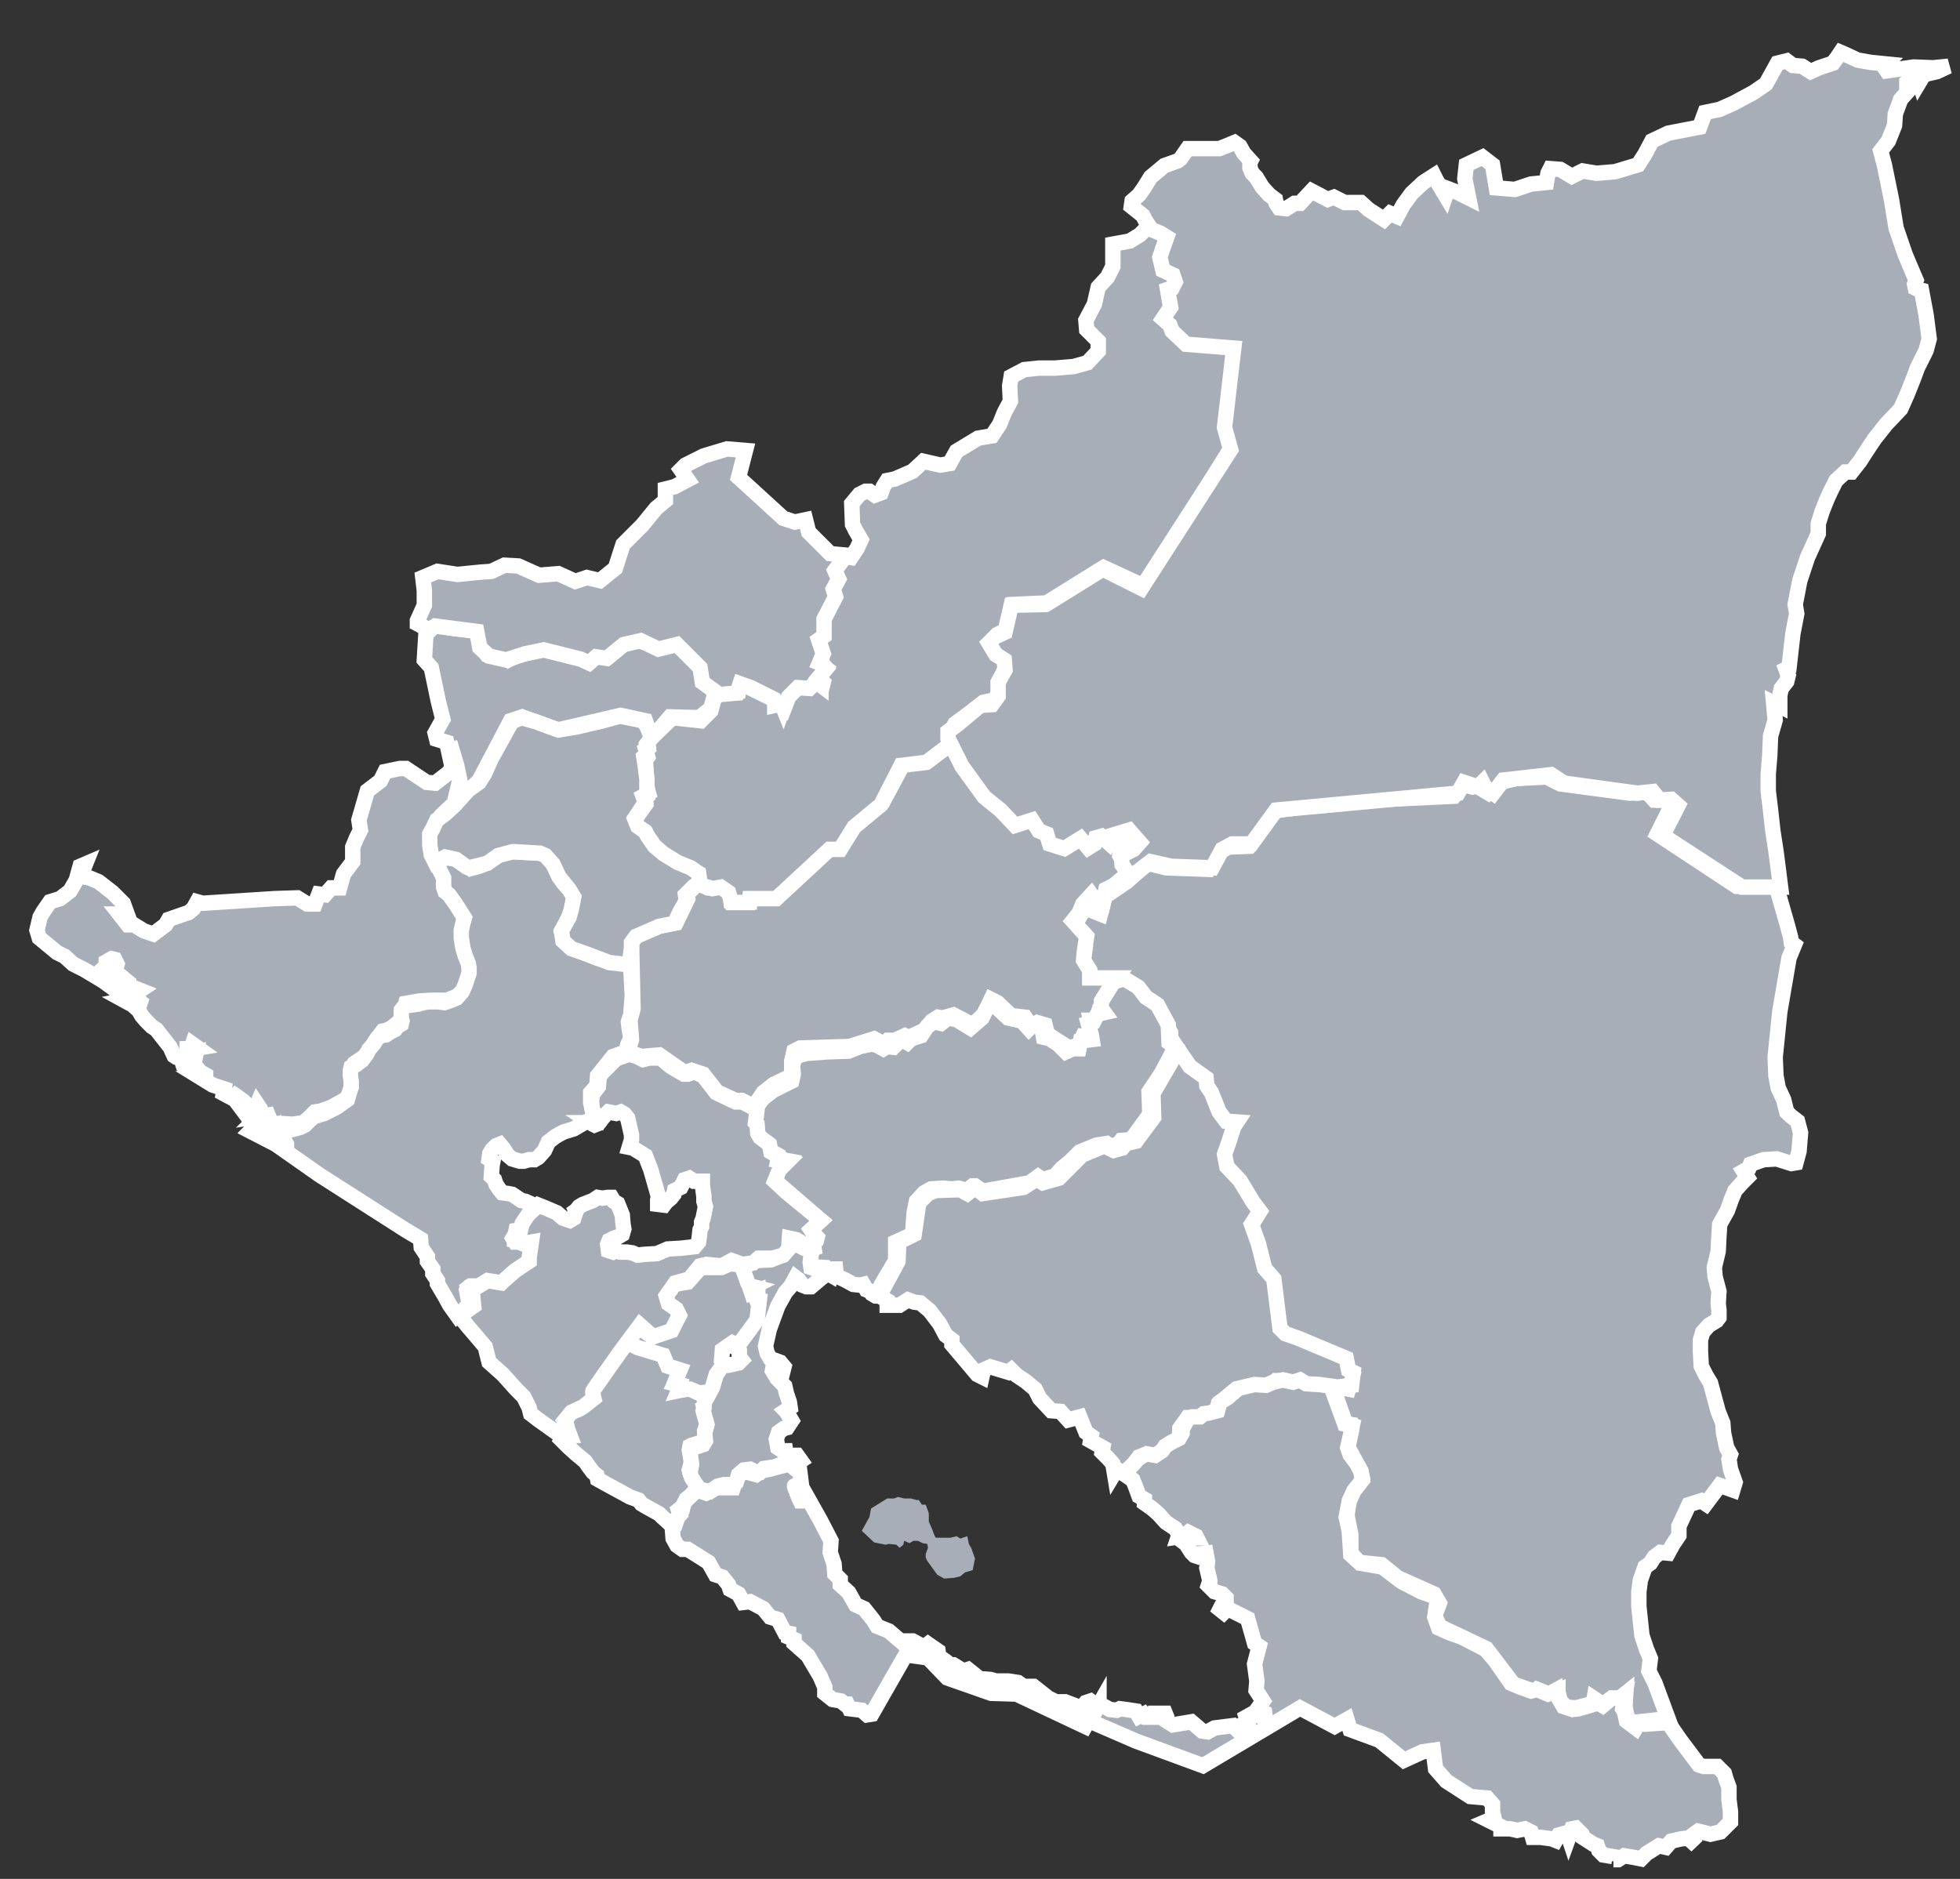 <?xml version="1.0" encoding="utf-8"?>
<!-- Generator: Adobe Illustrator 18.0.0, SVG Export Plug-In . SVG Version: 6.00 Build 0)  -->
<!DOCTYPE svg PUBLIC "-//W3C//DTD SVG 1.1//EN" "http://www.w3.org/Graphics/SVG/1.1/DTD/svg11.dtd">

	<svg version="1.1" id="Capa_1" xmlns="http://www.w3.org/2000/svg" xmlns:xlink="http://www.w3.org/1999/xlink" x="0px" y="0px" viewBox="0 0 254.5 244" enable-background="new 0 0 254.5 244" xml:space="preserve">

		<rect x="0" y="0" width="254.5" height="244" fill="#333333" stroke="none"/>

		<a id="AS">
			<path class="department" title="RAAS" fill="#A8AEB8" stroke-width="2" stroke="#FFF" d="	M216.6,223.2l-1.7-4.6l-0.8-1.6l0.2-1.6l-0.5-1.2l-0.6-1.8l-0.4-3.8v-1.9l0.2-1.5l0.6-1.7
				l0.7-0.5l0.5-0.8l0.8-0.6l1,0.1l0.6-1.1l0.8-1.2v-1.2l1.3-2.8l1.6-0.5l0.6,0.4l1.8-2.4l1.7,0.6l0.3-1l-0.6-1.7l-0.2-1.3l0.2-0.6
				l-0.5-0.9l-0.4-1.9l-0.1-1.3l-0.6-1.5l-1-3.7l-0.6-1l-0.6-1.2l-0.1-1.9V174l0.3-1l0.8-0.9l1-0.6l0.3-0.4v-1l-0.1-0.8l0.1-1.6
				l-0.5-1.9l-0.1-1.2l0.5-2.1l0.1-2l0.1-1.5l1-1.8l0.5-1.4l0.5-1.2l0.9-1l0.7-0.7l-0.5-0.8l0.7-0.4l0.2-0.5l1.7-0.6l1.7-0.1l1.9,0.6
				l0.6-0.1l0.4-1.5l0.2-2.4l-0.4-1.5l-0.9-0.7l-0.5-0.5l-0.4-1.6l-0.7-1.5l-0.3-1.6l-0.1-2.4l0.6-5.9l1.2-7l0.7-1.7l-0.4-0.3l-0.1-0.7
				l-0.4-1.5l-1.4-4.9l-1.1-0.3l-3.2,0.1h-0.9l-10.3-6.8l1.9-3.8l-0.9-0.6h-1.4l-0.9-1l-2.3,0.1l-9-1.2l-1.8-0.9l-3.9,0.2l-1.7,0.4
				l-1.9,1.5l-1-0.6l-0.1-0.5l-1,0.3l-1.2-0.3l-1.2,1.5l-12.7,0.6l-2.7,0.2l-7.9,1.1l-3.3,4.6l-2.7,0.1l-1.4,0.8l-1.2,2.1l-5.5-0.2
				l-2.4-0.6l-2.7,2.4l-2.8,1.9l-0.6,2.3l-1-0.4l-0.5-0.8l-1,1.2l-1.2,2l1.7,2.4l-0.5,3.2l0.8,0.9l-0.1,0.8l4,0.1l1.1-0.3l1.9,1.1
				l1,1.6l1.2,0.8l1.7,2.8l0.1,2.4l1,0.8l1.2,1.7l2.1,1.5l-0.1,1.1l2.4,4.3l1.5,0.1l-1.6,4.2l0.6,1.7l1.4,1.6l2.6,4.4l-0.9,1.6l1.7,5.6
				l1.2,1.4l0.7,6.3l0.6,0.9l2.3,0.4l5.8,2.7l0.2,1.5l0.8,0.4l-0.5,1.7L173,180l1.7,4.8l0.9,0.3l-0.6,2.8l1.7,3.1l0.2,0.9l-1.7,2.5
				l-0.3,2.4l0.5,2.5v2.4l1.1,1.2l2.9,0.3l2.1,1.7l4.7,2.1l0.7,1.2l-0.6,1.6l0.6,1.4l6.1,2.9l3.5,4.6l2.8,1l0.3-0.3l1.5,0.6l1.1-0.6
				l0.4,1.5l0.8,0.8l1.2,0.1l2.3-0.6l0.1-0.6l1.2,0.8l0.7-0.6l1.2-0.1l1-0.8l-0.1,1.7l0.3,1.5l1.4,1.1l0.1-0.6L216.6,223.2L216.6,223.2
				z" />
		</a>

		<a id="MT">
				<path class="department" title="Matagalpa" fill="#A8AEB8" stroke-width="2" stroke="#FFF" d="M97.9,143.7l-1.6-0.8h-0.8l-2.4-1.1l-1.8-2.3l-1.5-0.5l-0.9,0.3l-3.3-2.3l-2.3,0.2l-1.8-0.6
				l0.5-1.6l-0.2-2.5l0.4-1.5l-0.2-8.7l0.8-0.9l3.7-1.5l1.3-0.1l1.5-3.1l-0.1-0.6l1.5-1.4l1.2,0.6h0.8l0.8-0.3l1.2,0.5l0.2,1.5l2.4,0.1
				v-0.8l0.7-0.1l2.8,0.2l7.2-6.5l1.4-0.2l1.7-2.7l3.5-2.8l2.8-5.2l3.2-0.4l3.5-2.6l1,2.9l1.9,2.4l1.1,1.5l1.5,1.2l1.5,1.8l0.8,0.7
				l2-0.5l0.4,0.7l0.8,0.9l0.8,0.1l0.1,0.7l1.1,0.8l0.8,0.3l2.6-1.2l0.7,1.1l0.9-0.5l0.3-1l0.7-0.1l0.5,0.8l0.4-0.2l0.2-0.9l1.2-0.3
				l0.8-0.1l1.6,1.6l-1.1,0.9l-1.2,0.5l-0.1,1l0.8,1.4l0.3,0.8l-0.8,0.8l-1.1,0.9l-1,0.5l-0.4,1.9l-0.8-0.2l-0.7-1l-1.1,1.2l-0.5,1.2
				l-0.8,1l1.8,2l-0.3,2l-0.1,1.1l0.8,1.3v1h3.5l-0.8,1.1l-1.1,1.8l0.5,1.2l-0.9,0.2l-0.3,1.2h-0.8l0.5,2.3l-1.5-0.2l-0.5,1.1l-1.3,0.4
				l-2.8-1.8l-0.3-1.2l-1-0.3l-0.8,0.5l-0.8-1.2l-1.8-0.2l-1.8-1.7l-0.8-0.4l-0.8,1.8l-1.6,1.5l-2.5-1.3l-1.4,0.4l-0.6-0.1l-0.8,0.5
				l-1,1.2l-1.5,0.7l-0.6,0.2l-0.4-0.2l-1.3,0.6h-0.9l-0.5,0.5l-1.3-0.7l-3.2,1l-6.4,0.2l-0.8,0.4l-0.3,1.3v1.4l-0.2,0.6l-2.1,1
				l-1.4,1.1L97.9,143.7L97.9,143.7z" />
		</a>

		<a id="MD">
				<path class="department" title="Madriz" fill="#A8AEB8" stroke-width="2" stroke="#FFF" d="M58.7,104.7l0.5-2.8l-1.2-5.5L56.7,96l-0.2-0.8l1-1.8L56.9,91L56,86.7l-0.9-1l0.2-3.3l1.2-1.2
				l2.3,0.4l2.8,0.3l0.8,0.7l-0.1,1.2l0.9,1.2l1.4,0.2l1,0.2l0.4,0.3l2.1-1.1l2.5-0.3l2.8,0.6l1.9,0.2l1.2,0.7l0.8-0.7l1.4,0.2l2.2-1.6
				l2-0.5l2.3,0.7l0.8-0.2l0.8-0.1l0.8-0.2l1.8,1.6l1.6,1.3l0.4,1.6l2.2,1.7l-0.9,0.9l-0.4,1.5l-1.5,1.2L87,93.1l-2.4,2.8l-0.8-2.3
				l-3.2-0.7l-8.2,1.9l-4.6-1.7l-1.5,0.5l-4.1,7.8L58.7,104.7L58.7,104.7z" />
		</a>
		
		<a id="CO">
				<path class="department" title="Chontales" fill="#A8AEB8" stroke-width="2" stroke="#FFF" d="M114.2,168.3l1,0.6v0.6h1.6l1.1-0.7l0.8,0.3l0.8,0.1l1.2,1l1.3,1.7l0.8,1.5l0.8,0.6v0.6
				l3.3,3.9l0.6,0.3l0.2-0.9l0.9-0.4l2.3,0.7l0.4-0.3l0.7,0.7l1.2,0.8l1.2,1l0.6,1.2l1.5,1.6l1.2,0.1l1,1.1l1.5-0.4l0.8,2l0.7,0.5
				l-0.1,0.6l1.6,0.9l-0.1,0.6l0.8,0.8l0.6,0.7l0.2,1.2l0.3-0.5l1.2,0.8l1.7-2.4l0.8-0.3l1.6,0.5l1.5-1.8l1.3-0.4l0.1-1.7l1-1.4h1.4
				l1-0.5l1.3-0.1l0.3-1.2l2.3-1.9l3.3-0.4l1.2,0.1l0.7-0.8h1.2l1.7,0.5l1.2,0.1l3.3,0.3l2.4-0.3l0.2-1.7l-0.6-0.3l-0.3-1.5l-6.2-2.6
				l-1.7-0.6l-0.7-0.7l-0.8-6.4l-1.2-1.4l-0.8-3.2l-0.9-2.5l1.1-1.7l-0.9-1.2l-1.7-2.8l-1.7-1.8l-0.3-1.6l0.6-1.7l0.6-1.9l0.4-0.6
				l-1.4-0.1l-0.9-1.2l-1-2.5l-0.6-0.9l-0.1-1l-2.1-1.5l-1.5-2.2l-3.3,5.7l0.1,3.1l-2.3,3.1l-1.3,0.3l-0.5,0.6l-1.1,0.3l-1.2-0.6
				l-2.9,1.2l-3,3l-2.1,0.6l-0.8-0.5l-1.7,1.1l-5.3,0.8l-1-0.8l-1,0.8l-0.9-0.5l-3.2,0.1l-1,0.4l-1.2,1.2l-0.6,4.1l-2,1l-0.1,2.5
				l-2,3.7L114.2,168.3L114.2,168.3z" />
		</a>

		<a id="RI">
				<path class="department" title="Rivas" fill="#A8AEB8" stroke-width="2" stroke="#FFF" d="M142.4,221.5l-1.5,2.7L132,220l-3.3-0.1l-5.7-2l-2.5-2.6l-2.9-0.4l-4.4,7.7l-0.6,0.1l-0.7-0.6l-1.6-0.2
				l-0.3-0.6l-0.3,0l-0.5-0.4l-1.1-0.2l-1-0.8v-0.8l-0.6-1.4l-1.6-2.7l-1.8-1.6v-0.5l-0.7-0.3l0-0.5l-0.5-0.1l-0.9-1.7l-1-0.3
				l-0.9-1.1l-1.7-0.9l-0.9,0.1l-0.6-1.1l-1.1-0.6l-0.2-0.6l-0.8-1l-0.9-0.3l-0.9-1.6l-2.7-1.7h-0.7l-0.7-0.5l-0.5-0.9l-0.1-1.3
				l0.3-0.3L88,197l-0.2-0.5l0.8-0.5l0.2-0.9l1.7-1.6l1.2,0.4l1.4-0.7h2.1l0.4-1.2l0.8-0.8h0.7l1.1,0.3l0.7-0.5l1-0.2l1.9-0.5
				l0.5-0.3l0.9,0.7l-0.2-0.7l0-1l0.5,0l0.5,0.7l-0.3,0.2l0.5,4l-0.7-0.5c0,0-0.6-1-0.2,0c0.4,1.1,0.6,1.5,0.6,1.5l0.5,0l0.3-0.7
				l1.8,3.2l1.4,2.7l-0.1,1.5l0.5,1.5l0.1,1.3l0.7,0.7l0,0.7l1.1,1l0.9,1.6l1.1,0.5l1.2,1.5l0.5,0.8l1.5,0.6l2.1,1.8l0.3-0.5h0.7
				l1.5,0.8l0.5-0.4l1.3,0.9l0.1,0.7l1,0.7l0.3,0.4l0.6,0l1.3,0.8l0.6-0.2l1.5,1.2l1.4,0.1l0.7,0.2l1.6,0l1.3,0.2l0.7,0.5l1.3,0
				l1.9,1.5l1,0.5l1.2,0l2.1,0.8l0.6-0.7l0.6-0.2L142.4,221.5L142.4,221.5z"/>
		</a>

		<!-- Isla -->
		<polygon fill="#A8AEB8" points="111.9,198.8 112.4,197.9 112.9,197 113.1,195.9 115.2,194.6 116.1,194.6 116.6,194.4 
		117.4,194.6 118.3,194.6 119,194.8 119.3,194.8 119.7,195.4 120.2,195.4 120.6,196.5 120.6,197.6 121,198.5 121.3,199.3 
		121.5,199.7 123.4,199.7 124.2,199.5 124.7,199.8 125.6,199.5 125.8,200.5 126.1,201 126.6,202.4 126.3,203.9 125.3,204.2 
		124.7,204.7 123.9,204.9 122.6,205 121.7,204.5 120.4,202.7 120.2,202.3 120.2,201.8 120.5,201 120.4,200.5 119.8,200.4 
		119.2,200.1 118.6,200.1 118.1,200.4 117.4,200.1 117.3,200.6 116.8,201 116.4,200.6 115.4,200.5 115,200.6 113.5,200.3 
		111.9,198.8       "/>
		<!-- End Isla -->

		<a id="CI">
				<path class="department" title="Chinandega" fill="#A8AEB8" stroke-width="2" stroke="#FFF" d="M35.5,146.7l0-0.1l-0.6,0.4l-0.7-0.4l0.1-0.4l0.7,0.1l-0.9-0.4l-0.4-0.4l1.1-0.1l0.2-0.1
				l-0.2-0.5l-1.3,0.2l0.5-0.5l-0.2-0.5l-0.4-0.6l-0.3,0.7l-0.9-0.5l-0.6-0.6l-1.1-0.8l-0.6-0.4l0.7,1l0.9,0.6l1,1.1l0.8,0.1l0.2,0.9
				l-0.3,0.4l-0.5-0.1l-0.7-1l-1.5-2L29,142l0.1-0.6l-1.5-0.5l-1.3-0.8l0.4,0v-0.5l-0.7-0.4l-0.5-0.6l0.5,1l-0.5-0.2l-0.9-0.8l-0.8-0.2
				c0,0-0.3-0.8,0.1-0.6c0.4,0.2,1.2,0.3,1.2,0.3l-0.1-0.4l-0.6-0.1l0.1-0.5l0.9,0l0.1-0.5l-0.5,0.1l0.1-0.5l0.6-0.1l-0.7-0.5l-0.2,0.6
				l-0.5,0l0,0.4l-0.4,0.7l-0.4,0.2l-0.6-0.2l-0.3-0.2l-0.5-1.1l-1.8-2.3l-0.6-0.4l-0.7-0.7l-0.6-0.7l-0.4-0.7l-0.8-0.7l-1.1-0.6l1-0.2
				l0.2,0.5l0.6,0.3l1,0.1l-0.5-0.3l-0.5-0.7l-0.6-0.1l0.3-0.5l0.6-0.4l-0.5-0.2l-0.4,0.5l-0.6-0.7l0-0.6l-0.6-0.5l-0.1,0.6l-0.5-0.1
				l-0.5-1l-0.1-0.4l0.3-1l-0.3-0.6l-0.4-0.1l-0.7,0.4l0,0.4l0.9,1.3l-0.5-0.4l-1.4-0.9l0.4,0.7l0.5,0.3l0,0.5l2.1,1.9v0.5l-0.9-0.7
				l-1.5-1.1l-2.5-1.5l-1.4-0.7l-1.1-1l-1-0.5l-2.3-1.9l-0.3-1l0.4-1.7l0.4-0.7l0.9-1.3l1.3-0.4l1.3-1l0.8-1.4l0.5-1.8l0.7-0.3
				l-0.2,0.5l-0.2,0.6l-0.3,0.5l1.2,0.2l1.2,0.5l1.8,1.4l1.4,1.4l0.4,1.1l-0.5-0.1l-0.3,0.4l-0.1,0l1.1,1.4h0.8l1.3,0.8l1.2,0.4
				l1.6-1.2l0.4-0.7l2-0.7l0.6-0.2l0.6-0.5l0.5-0.9l0.7,0.2c0,0,9.2-0.6,9.3-0.6c0.1,0,3-0.1,3-0.1l1.3,0.8l1,0l0.5-1.3l0.8,0.1
				l0.8-0.9l1.1,0l0.5-1.8l1.2-1.6v-1.9l0.5-1.2l0.5-1l-0.2-1.3l1.1-3.8l1.7-1.3l0.6-1.2l1.9-0.4l0.8,0l2.7,1.8l1.1,0.1l1.8-1.4
				l0.7-1.2l-0.6-2.7l0.9,3l0.4,1.9l-0.5,2.1l-0.2,0.9l-1.7,1.6l-0.9,1.8l-0.2,1.9l0.7,1.9l1.1,2v1.5l1,1l1.8,2.7l-0.5,2.4l0.6,2.4
				l0.5,1.7l-0.4,1.6l-0.7,1.7l-1,0.9l-1.3,0.5h-2l-1.6,0.1l-1.7,0.3l-0.2,0.8l0.1,0.8l-0.3,0.6l-0.5,0.2l-1,0.8l-0.6,0.3l-0.5,0.1
				l-0.9,1.2l-0.8,1.3l-0.8,0.9l-1.2,0.8l-0.2,0.4l0.2,1.2l-0.3,1.3l-0.4,1.3l-0.5,0.5l-1.8,1l-1.4,0.5l-0.7,0.1l-0.8,0.8l-0.7,0.6
				l-1.4,0.2l-1.5-0.1h-0.9V146.7z" />
		</a>

		<a id="JI">
				<path class="department" title="Jinotega" fill="#A8AEB8" stroke-width="2" stroke="#FFF" d="M123.6,96.5l-3.3,2.5l-3.3,0.4l-2.6,5.1l-3.5,2.9l-1.8,2.9h-1.4l-6.9,6.4h-3.5l-0.1,0.5h-2.2
				l-0.4-1.3l-1-0.7l-1.1,0.2l-1.6-0.5l-0.2-1.5l-0.9-0.5l-2.8-1.1l-1.5-1.2l-1.8-2.5l-1.2-0.9l-0.2-0.6l1.5-2.1l-0.2-0.6l0.5-0.5
				l-0.3-4.7l0.3-0.4l-0.2-0.8l0.3-0.3l-0.1-0.9l3.2-3.1l3.7,0.4l1.3-1.3l0.4-1.5l0.7-0.7l2.5-0.3l0.2-1.1l4.5,2.2v0.7l0.9-0.2l0.2,0.5
				l0.5-1.4l1.2-1.2h1.5l0.9-0.9l0.8,0.6v-0.3l-0.7-0.8l1.2-1.2l-1-0.7l0.5-1l-0.7-1.8l0.5-0.6l0.3-2.5l1.4-3l-0.4-0.8l0.5-0.8
				l-0.5-1.1l1.1-2l0.5-0.2l1.2,0.2l0.8-1.2l0.5-1.1l-0.7-1.2l-0.4-0.8l-0.1-2.7l1-1.2l0.8-0.4h0.5l0.7,0.5l0.8-0.3l0.3-0.8l0.5-0.8
				l1-0.2l2.3-1l1.4-1.3l2.2,0.5l1.2-0.2l0.9-1.6l2.8-1.7l1.8-0.3l1-1.5l0.6-1.5l0.8-1.5l-0.1-2l0.2-1.2L133,48l1.9-0.2h2.1l2.4-0.2
				l1.8-0.5l1.4-1.5v-1.3l-1.5-1.5l-0.1-1.2l1.1-2.1l0.5-2.2l1.2-1.3l0.7-1.4v-2.9l2.2-0.4l1.3-0.8l1.4-1.4v-1.5l-1-1l1.9,2.5l1.4,0.6
				l0.6,0.5l-0.2,0.8l-0.4,0.8l-0.3,1.1l0.2,0.8l0.2,0.8l1.3,0.6l0.4,0.6l-0.2,0.9l-0.6,0.3l0.3,2.2l-0.5,0.8l-0.6,0.8l1.2,0.8l0.2,0.6
				l0.9,1l1,0.8l0.9,0.2l5.2,0.2l-2.1,10.8l0.7,3l-11.2,18.1l-5.4-2.5l-7.4,4.6l-4.4,0.2l-0.8,3.3l-1.2,0.6l-0.7,0.8l0.9,1.4l0.9,0.7
				v1.4l-0.8,1.6v1.5l-0.7,1.1l-1.4,0.3l-2.2,1.7l-1.5,1.1l-0.6,1.2L123.6,96.5L123.6,96.5z" />
		</a>
		
		<a id="CA">
				<path class="department" title="Carazo" fill="#A8AEB8" stroke-width="2" stroke="#FFF" d="M72.9,187l0.3-0.5l0.3,0L73,185l-0.1-0.2l0.8-1.2l1.5-0.6l1.4-1.1l0-0.9l4.6-6.6l0.2-0.2
				l1.5,0.7l3.3,1l0.6,1.5l1.6,0.6l-0.8,1.7l0.8,0.2l-0.3,0.7l1.4-0.3l1.2,0.6l1-0.1l0.3,0.5l-0.5,0.3l0.1,1.1l-0.2,0.1l0.5,1.9
				l-0.4,1.1l0.1,0.9l-0.2,0.5l-1.6,0.5l-0.2,0.1l-0.1,0.5l0.3,1.5l-0.3,1.1l0.2,0.6l1,1.6l-1,1.1l-0.6,0.5l-0.5,1l-0.5,0.4l0.2,0.6
				l-0.6,0.7l-0.1,0.3l-0.5,0.3L86,197l-0.4-0.4l-0.9-0.5l-0.9-0.5l-0.5-0.3l-0.4-0.5l-1.1-0.4l-2.2-1.2l-1.1-0.6l-0.9-0.5l-0.1-0.5
				l-0.5-0.4l-0.6-0.8l-0.4-0.6l-1.2-1l-1-0.9L72.9,187L72.9,187z" />
		</a>
		
		<a id="MY">
				<path class="department" title="Masaya" fill="#A8AEB8" stroke-width="2" stroke="#FFF" d="M81.4,174.3l1.4,0.7l3.3,1l0.6,1.4l1.6,0.5l-0.5,1.2l-0.2,0.5l0.7,0.2l-0.2,0.7l1.5-0.1
				l1.2,0.5l1-0.1l0.2,0.5l0.7-1.2l0.5-1.7l1-1.3l-0.5-0.5l0.1-1.3l1.3-0.9l1,0.5l2.6-3.6l0.2-2.5l-0.3-0.1l-0.2-0.7l0.5-0.3l-0.2-0.3
				l-0.7,0.3l-0.2-0.5l0.5-0.2l-0.7-0.3l-0.2-0.2l-0.5-1.8l-0.4-0.4l-1.7-0.2l-1.1,0.5l-2.6,0l-0.3,0.2l-1.5,1.7l-1.8,0.3l-1.3,1.8
				l0.5,1l1,0.6l0.4,0.8l-1,1.7l-2.4,0.9l-1.9-1.4L81.4,174.3L81.4,174.3z" />
		</a>
		
		<a id="BO">
				<path class="department" title="Boaco" fill="#A8AEB8" stroke-width="2" stroke="#FFF" d="M107.2,165.2l0.7,0.4l0.2-0.8h0.4l0.1,0.9l1.1,0.5l1.1,0.6l0.9,0.1l0.4-0.1l0.4,0.7l0.5,0.2
				l0.2,0.3l0.5,0.3h0.4l0.2-0.5l-0.1-0.5l0.5-0.9l1.6-2.7v-2.4l2.2-1l0.2-2.8l0.3-1.5l1-1.1l0.9-0.5l1.6-0.1l1.1,0.1l0.9-0.1l1,0.3
				l0.8-0.6h0.3l1,0.7l6.1-1.1l1.1-0.8l0.6,0.4l1.6-0.5l0.9-1l1.1-0.9l1.2-1.2l2.2-0.9l1.3-0.2l0.6,0.4l1-0.4l0.3-0.4l1.3-0.1l2.4-3.3
				l-0.1-2.9l1.6-2.4l1.8-3.4l-0.8-0.6l-0.1-2.3l-1.4-2.6l-1.5-1l-1-1.3l-1.8-1.1l-1.4,0.4l-0.5,0.8l-1,1.6l-0.2,0.9l0.5,0.7l-0.9,0.2
				l-0.5,1l-0.7,0.2l0.4,1.5l0.1,0.6l-0.8,0.1l-0.7,0.1l-0.2,1h-0.8l-0.9,0.4l-1-1l-1.1-0.7l-0.8-0.2l-0.2-1.2l-1.2-0.4l-0.5,0.5
				l-0.9-1l-1.8-0.4l-1.5-1.4l-1-0.4l-0.9,1.8l-1.5,1.3l-1.8-1.1l-1.1-0.2l-0.9,0.7l-0.9-0.2l-0.9,0.6l-0.8,1.2l-1.3,0.4l-0.5,0.5
				l-0.7-0.4l-0.6,0.5L116,136l-0.8-0.1l-0.5,0.3l-0.9-0.5l-0.7-0.1l-1.4,0.3l-1.5,0.6l-2.8,0.1l-2.7,0.2l-1.4,0.4l-0.4,1.1l0.1,1.2
				l-0.2,0.9l-2.4,1.2l-1.3,1l-1.1,1.4v1.8l0.1,0.9l0.3,0.9l1.2,0.8l0.5,1.1l0.9,0.5v0.5l1.1,0.2l-1.2,1.2l-0.3,1.4l5.9,5.1l-1.2,1.1
				l-0.2,1l0.4,0.3l-0.5,0.9l0.3,0.9l-0.1,1.4l0.2,0.5l1.6,0.1L107.2,165.2L107.2,165.2z" />
		</a>
		
		<a id="AN">
				<path class="department" title="RAAN" fill="#A8AEB8" stroke-width="2" stroke="#FFF" d="M148.2,76.4l-5-2.5l-7.4,4.6l-4.5,0.1l-0.8,3.5l-1.3,0.6l-0.8,0.8l0.9,1.5l1.1,0.7l0.1,1.3
				l-0.9,1.6v1.8l-0.8,1.1l-1.5,0.1l-3,2.5l-1.2,0.9v0.9l1.8,3.6l2.9,4l2.1,1.7l1.9,2l2.2-0.7l0.9,1.4l1,0.4l0.4,1.3l1.9,0.6l2.1-1.3
				l1,1.2l0.8-0.5l0.2-0.8l0.7-0.2l0.9,0.8l0.4-0.9l2.3-0.7l1.4,1.6l-0.8,0.9l-1.2,0.6l-0.4,0.3l0.1,1.1l1.1,1.6l2.6-2l2.7,0.6l5.3,0.2
				l1.3-2.4l1.3-0.7h2.5l3.2-4.4l23.6-2.2l0.8-1.4l1.8,0.6l0.6-0.6l0.3,0.6l1.1,0.8l1.3-1.7l6.2-0.7l1.7,1.1l9.5,1.3l2-0.2l0.9,1.1
				l1.5-0.1l0.9,0.8l-2,3.9l10.3,6.7h5l-0.3-2.4l-0.3-2.3l-0.4-2.6l-0.3-2.7l-0.3-2.5v-2.2l0.2-2.4l0.1-2.5l0.6-2.1l-0.2-2.2l0.8,0.4
				v-1.4l0.2-0.9l0.7-0.9l0.2-0.8l-0.3-0.8l0.4-0.2l0.5-4.4l0.5-2.6l-0.2-1.2l0.6-3.1l1-3l1.4-3.1v-1.3l0.5-1.6l0.6-1.5l0.5-1.1
				l0.7-1.4l1.2-1.1h0.8l1.1-1.4l0.9-1.4l1-1.5l1.5-1.9l1.9-2l0.8-1.8l0.8-2l0.6-1.6l1.1-2.2l0.4-1.5l-0.4-3.1l-0.6-3.2l-0.4-0.1
				l-0.4-0.2l-0.1-0.5l0.2-0.5l-1.4-3.3l-1.2-3.5l-0.6-3.7l-0.9-4.4l-0.5-1.9l1-1.3l0.8-2l0.1-1.5l0.7-1.9l1.6-1.8l-0.8,0.2v-0.6
				l1.3-0.9l0.3,0.9l0.6-1l1.7-0.4l1.5-0.7l-2,0.2l-2.5-0.1L246.4,9L245,9.2l-0.4-0.6l0.3-0.3l-2-0.2l-1.7-0.3l-1.5-0.7L239,6.8
				l-0.4,0.6L238,8.2l-1.8,0.6l-1.1,0.5l-1.1-0.7l-1.2-0.1L232,7.9l-1.2,0.3l-1.5,2.7l-1.6,1.1l-2.6,1.4l-1.8,0.8l-1.9,0.4l-0.7,1.9
				l-4.1,0.8l-2.1,1l-0.9,1.7l-0.9,1.4l-3,0.9l-2.4,0.2l-1.8-0.3l-1.4,0.7l-1.5-0.9l-1.3-0.1l-0.3,0.6l-0.2,1.2l-2,0.2l-2.1,0.7
				l-2.4-0.2l-0.5-3l-1.3-1l-2.1,1l-0.2,1.8l0.5,2.5l-1.4-0.7l-1.3-0.5l-0.3,0.9l-1.2-2l-0.3-0.6l-1.4,0.9l-1.5,1.4l-1.1,1.5l-0.8,1.5
				l-0.9-0.4l-0.8,0.8l-2-1.3l-1-0.9h-2.1l-1.4-0.7l-0.8,0.3l-2.1-1.1l-1.5,1.6l-0.7,0l-1.1,0.7l-0.9-0.1l-0.4-0.6l-0.1-0.5l-0.8-0.6
				l-0.9-1l-0.8-1.3l-0.5-0.5l-0.3-0.7l0-0.7l0.1-0.2l-0.9-1l-0.5-0.9l-0.7-0.5l-1.2,0.5l-0.8,0.3l-1.2,0h-0.8l-2.1,0l-0.9,1.3
				l-0.4,0.3l-1.7,0.6l-1.8,1.5l-0.8,1.3l-0.7,1l-0.9,0.8l-0.1,0.7l1.5,1.2l0.3,0.6l0.8,1.2l1.2,0.5l0.8,0.5l-0.5,1.4l-0.4,1.2l0.4,1.7
				l1.3,0.6l0.3,0.9l-0.4,0.8l-0.6,0.2l0.4,2.3l-1,1.5l0.9,0.8l0.3,0.8l1.8,1.7l6.2,0.5L159,55.5l0.8,2.9L148.2,76.4L148.2,76.4z"/>
		</a>

		<a id="SJ">
				<polygon class="department" title="Rio San Juan" fill="#A8AEB8" stroke-width="2" stroke="#FFF" points="142.7,221.4 141.5,223.5 147.5,226.1 156.2,229.3 168.8,221.8 173.3,224.2 174.9,223.3 
				175.3,224.6 179.1,226 182.3,228.6 184.7,227.5 186.1,227.3 186.4,229.7 187.8,231.3 190.9,233.3 193.1,233.5 193.8,234.3 
				193.8,235.3 194,236.1 193.3,236.4 194.9,237.2 194.9,237.5 196.1,237.5 197,237.7 198,237.5 198.8,237.9 199,238.6 200,238.6 
				201.5,238.8 202,239 202.4,238.3 203.5,238 203.7,238.6 204.1,237.5 204.6,237.4 205.4,238.2 205.5,238.6 206.9,239.5 
				207.4,239.7 207.6,240.3 208.2,240.9 209.4,241.1 209.5,241.6 209.5,241.5 210.1,241.5 210.9,241 212.1,241.2 213.1,241.4 
				213.8,240.7 214.6,240.2 215.4,239.7 216.3,239.9 217,239.1 218.3,238.8 219.2,238.7 220.3,239.7 219.4,238.6 220.5,237.8 
				222.1,238.2 223.4,237.9 224.7,236.6 224.7,235.3 224.5,233.7 224.5,232.1 224.1,231 223.9,230.3 223.3,229.7 223,229.4 
				221.7,229.4 221.2,229.4 220.6,229.2 218.2,226 216.6,223.7 213.8,223.9 212.7,223.9 212.4,224.4 211.2,223.5 210.9,222.2 
				210.7,221.9 211,220.1 210.2,220.5 209.3,220.5 208.1,221.5 207.1,220.9 206.7,221.4 205,221.9 204.2,222 203,221.6 202.3,220.4 
				202.3,219.5 201,220 199.6,219.4 198.8,219.6 197.4,219.1 196.2,218.6 194.1,215.6 192.9,214.2 189.8,212.6 188.1,212 
				186.8,211.4 186.3,210 186.6,208 186.2,207.3 184.5,206.7 182,205.4 179.5,203.5 176.6,203 175.4,201.9 175.2,198.9 174.8,197 
				175.2,194.9 175.8,193.6 176.9,192.2 176.7,191.1 176.2,190.1 175.3,188.9 175,188 175.5,185.7 175.4,185 174.6,184.9 172.8,180 
				171.3,179.8 169.6,179.7 168.8,179.2 167.9,179.5 166.6,179.2 165.3,179.5 164.4,179.9 162.9,179.8 160.8,180.3 159.4,181.5 
				158.4,182.1 158.1,183.2 157,183.5 156.3,183.6 155.8,184 154.8,184 154.2,184.3 153.7,185.2 153.5,185.4 153.5,186.1 
				153.1,186.8 152.1,187.3 151.3,187.8 150.9,188.4 150,189 148.9,188.8 148.3,189.1 147.7,189.5 147.2,190.1 146.7,190.6 
				146,191.2 146.5,191.7 147.1,192.2 147.5,193.2 147.9,194.3 148.6,194.7 148.6,195.2 149.6,195.9 150.4,196.6 151.4,197.7 
				152.6,198.5 153.1,199.3 153,199.6 153.7,199.5 154.3,199 155.3,199.5 155.4,199.7 154.2,199.7 153.6,200.2 154,200.5 
				154.7,201.6 155.1,202 155.4,202.1 155.7,201.8 156.6,201.7 156.8,202.8 156.7,203.6 157.1,205.3 156.9,205.9 157.7,206.7 
				158.7,207 159.2,207.5 159.2,208.3 158.6,208.6 158.4,209 158.9,209.4 159.4,208.9 162,210.2 162.9,213.4 163.5,213.8 
				162.9,216.1 163.2,218.3 163.1,219.5 164,220.9 163.3,221.9 164.2,222.4 164.3,223.2 163,222.6 162.7,222.5 161.8,223 162,223.7 
				161,224.1 160.7,224.7 160.1,224.1 157.7,224.4 156.8,224.9 156.1,224.8 154.7,223.6 152.3,224 151.5,223.5 151.5,223 
				151.3,222.5 150.5,222.5 149.9,222.5 149.8,223 148.8,223 148.5,222.6 147.9,222.9 147.5,222.2 146.2,222 145.4,221.9 145,222.1 
				144.1,222 143.2,221.5 142.7,221.5       "/>
		</a>
		
		<a id="LE">
				<polygon class="department" title="Leon" fill="#A8AEB8" stroke-width="2" stroke="#FFF" points="67.2,161.2 66.8,161.1 66.8,160.9 67.2,160.1 67.7,159.7 70,156.8 69.3,156.5 68.2,156 67.7,155.9 
				66.5,155.1 66,155 65.2,154.9 64.8,154.4 64.4,153.8 64.2,153.2 63.8,152.8 63.9,151.3 64,150.8 63.5,150.5 63.6,149.8 63.9,149.3 
				64.4,148.8 64.9,148.6 65.4,149.2 65.9,150 66.5,150.5 67.5,150.8 68,150.8 68.7,150.6 69.4,150.6 69.9,150.3 70.7,149.4 
				71.2,148.3 72.1,147.6 72.8,147.2 73.2,147 74.5,146.6 75.7,145.9 76.1,145.7 76.4,145.7 76.7,145.3 77.7,145.3 77.7,145.1 
				76.9,144.1 76.7,143.2 76.7,141.9 77.5,141 77.6,139.7 79.6,137.2 81.3,136.6 81.5,135.7 81.9,134.8 81.7,133.6 81.6,132.7 
				81.9,131.8 82.1,129.3 82,127.4 81.9,125.3 81.6,125.1 79.7,124.9 77.5,124.4 75.5,123.6 74,122.9 73.2,122 72.9,121 73.7,119.4 
				74.3,118.1 74.5,116.4 74.1,115.7 73.1,114.6 72.3,113.2 71.7,111.9 71,111.1 70.2,110.8 68.2,110.7 66.7,110.6 65.1,110.9 
				64,111.5 63.2,112.1 62.2,112.5 61.1,112.8 60.4,112.3 59,111.5 58,111.4 56.8,111.8 56.6,111.8 57.1,113 57.6,114 57.6,115.2 
				57.8,115.8 58.3,116.2 59.1,117.3 60.3,119.2 60.1,119.9 59.9,120.8 59.9,121.8 60.1,123.1 60.4,124.1 60.8,125.1 60.9,125.7 
				60.9,126.4 60.7,127 60.4,127.9 60,128.8 59.3,129.6 58.6,129.9 57.7,130.2 56.9,130.1 56.3,130.1 55.6,130.1 55,130.2 54.3,130.4 
				53.6,130.5 52.7,130.6 52.4,130.8 52.1,131.2 52.1,131.7 52.1,132.2 52.2,132.6 52.1,133 51.6,133.3 51.3,133.7 50.7,134 
				50.1,134.4 49.5,134.5 49,134.8 48.5,135.6 47.9,136.3 47.6,136.9 47,137.7 46.2,138.3 45.6,138.6 45.5,139 45.5,139.7 45.6,140.4 
				45.6,141.2 45.3,142.1 45.1,142.8 44.4,143.3 43.7,143.8 43.1,144.1 42.1,144.6 40.8,145 40.2,145.5 39.6,146.1 39,146.4 
				37.9,146.7 37.2,146.7 36.3,146.8 35.8,146.9 35.9,147.4 36.8,147.9 37.2,148.6 37.2,148.7 36.3,148.3 34.4,147.6 32.9,146.5 
				32.5,146.9 35.8,148.6 41.5,152.6 52.6,159.7 54.6,160.9 54.7,162 55.5,163.2 55.5,163.8 56.2,164.8 56.2,165.4 56.8,166.3 
				56.8,166.7 57.8,168.4 58.4,169.5 59.4,170.9 60.2,170.3 60.9,170.2 61.2,169.8 61.3,168.9 60.8,168.7 60.6,167.6 60.9,167.2 
				61.3,167.2 61,167.6 61.3,167.9 63.3,166.6 64.9,166.9 68.7,164.1 69,161.4 67.9,161.5 "/>
		</a>
		
		<a id="GR">
				<path class="department" title="Granada" fill="#A8AEB8" stroke-width="2" stroke="#FFF" d="M107.9,165.5l-1.3-0.7h-0.7l-0.6-0.2l-0.1-0.7l0.1-0.8l0.1-0.5l-0.2-0.2l-0.8-0.3l-1.4-0.7
				l-1-0.3l-0.1,1.2l-0.5,0.8l-1.3,0.5l-2.1,0.1l-0.9,0.6l-0.8,0.1l0.8,2.2l0.3,0.4l0.4,0.1l-0.4,0.2l0.2,0.6l0.8-0.3v0.4l-0.4,0.2
				l0.2,0.5l0.4,0.1l-0.3,2.6l-2.5,3.4l-0.2,0.3l0.4,0.4l0,0.7l0.3,0.4l-0.4,0.4l-1.3,0.3l-0.6,0l-0.2,0.1l-0.8,1.1l-0.5,1.7l-0.7,1.3
				l-0.3,0.4l-0.1,1l-0.1,0.3l0.5,1.8l-0.3,1.1l0.1,1l-0.3,0.5l-1.5,0.5l-0.1,0.1l-0.1,0.4l0.2,1.6l-0.2,1.1l0.2,0.6l1,1.5l1.4,0.3
				l1-0.7l0.8-0.2l1.2,0l0.4-0.3l0.3-1l0.7-0.6l0.8-0.1l0.8,0.4l0.5,0l0.5-0.5l1.4-0.2l1.5-0.6l0.5-0.2l-0.3-0.2l-0.2-0.4l-0.1-0.7
				h-0.4l-0.6-0.4l-0.2-1.1l0.3-0.9l0.7-0.5l0.4-0.1l0.6-0.9l-0.7-1.2l-0.1-0.1l0.6-0.4l-0.1-0.7l-0.4-1.2l-0.2-0.9l-1-1l-0.6-1
				l0.1-0.6l0.5-0.1l0.8,0.6l0.1-0.4l-0.5-0.6l-1.1-0.4l-0.2-0.1l-0.4-0.7l-0.2-0.9l0.5-2.2l1.1-3l1-1.8l0.7-0.8l0.6-1.1l0.4,0.3
				l0.5,0.7l0.5,0.2l0.6,0l0.6-0.5l0.7-0.6l0.7-0.5L107.9,165.5L107.9,165.5z"/>
		</a>
		
		<a id="ES">
				<path class="department" title="Esteli" fill="#A8AEB8" stroke-width="2" stroke="#FFF" d="M81.7,125.3l0.3-2.2v-0.7l0.6-0.8l3-1.3l2-0.4l0.7-1.5l0.8-1.4l-0.1-0.8l0.4-0.4l0.7-0.7
				l0.8-0.4l-0.2-1.3l-1-0.7l-1.7-0.7l-1.8-1.1l-1.2-1l-0.9-1.3l-0.3-0.6l-1-0.7l-0.4-1l1.4-2.1l-0.3-0.8l0.7-0.4l-0.2-0.7v-1.1
				l-0.2-1.6l-0.2-1.3l0.4-0.3l-0.2-0.8l0.3-0.3L84,96.6l0.6-0.8L84,94.3l-0.5-0.7l-3-0.6l-2.6,0.7l-3,0.7l-2.4,0.4l-3-1.1l-1.8-0.5
				l-1.2,0.5L66,94.5l-0.7,1.3l-1.5,2.7l-0.9,2l-0.7,1.1l-1.4,1l-1.8,2l-1.2,1.1l-1.1,0.8l-0.5,1.1l-0.4,0.7v1.4l0.2,1.3l0.5,1l1.3-0.7
				l1.4,0.3l1.4,1l0.3,0.1l2.4-0.6l1.4-1l1.9-0.5l1.8,0.1l1.7,0.1l0.7,0.3l1,1.1l0.8,1.7l1.3,1.6l0.6,1l-0.3,1.5l-0.3,1.1l-1,1.8
				l0.2,1.3l1.1,1l2,0.7l2.9,1.1L81.7,125.3L81.7,125.3z" />
		</a>
		
		<a id="NS">
				<path class="department" title="Nueva Segovia" fill="#A8AEB8" stroke-width="2" stroke="#FFF" d="M55.7,81.8l0.8-0.5l5.4,0.7l0.4,2.1l1.2,1.1l2.2,0.5l2.5-0.8l2.4-0.5l4.8,1.2l1.1,0.5l0.9-0.8
				l1.4,0.2l2.2-1.8l2.2-0.5l2.3,1.1l2.4-0.6l3,3l0.3,1.9l2.2,1.6l2.3-0.2l0.4-1.2l1.4,0.5l3,1.5l0.2,0.5h0.7l0.5,0.5l0.5-1.3l1.2-1.2
				l1.5,0.1l0.8-0.8l0.9,0.4l0.1-0.4l-0.6-0.6l1-1.2l-0.4-0.5l-0.5-0.2l0.5-1.2l-0.6-1.8l0.7-0.5v-2.2l1.5-2.9l-0.3-1l0.7-1.3l-0.5-1.1
				l1.5-2l-2.1-0.2l-2.8-2.8l-0.4-1.6l-1.4,0.3l-1.5-0.5l-5.8-5.3l0.9-3.5l-2.4-0.2l-3,0.9L89,60.4L88.4,61l0.9,1.3l-1.7,0.9l-1.2,0.3
				v1.5L85.2,66l-1.8,2.2l-2.5,2.5l-1,3.1l-2,1.6l-1.7-0.4l-1.5,0.5l-2.2-1l-2.5,0.2l-2.7-1.2l-1.8-0.1l-1.7,0.8l-1.4,0.1l-3,0.3
				l-2.6-0.4L54.9,75l0.2,1.7v1.9l-0.9,2V81L55.7,81.8L55.7,81.8z" />
		</a>

		<a id="MN">
				<path class="department" title="Managua" fill="#A8AEB8" stroke-width="2" stroke="#FFF" d="M105.3,159.7l1.3-1.2l-4.5-3.7l-1.5-1.4l0.6-1.5l1-1l-1.2-0.2l0.1-0.5l-1-0.6l-0.2-1l-1.2-0.9l-0.3-0.5
				l-0.1-1.2l-0.2-0.2l0.2-1.7l-1.9-1l-0.9,0l-2.5-1.2l-1.7-2.2l-1.2-0.5l-0.8,0.3l-0.5,0l-1.7-1l-0.6-0.5l-0.7-0.6l-1.5,0l-0.8,0.2
				l-0.8-0.4l-1-0.3l-0.8,0.3l-0.9,0.3l-1.8,1.8l-0.4,0.6l-0.1,1.2l-0.7,0.9l-0.2,0.9l0.1,1.1l0.5,1l0.5,0.4l-0.2,0.4h-0.9h-0.1h0
				L77,146l0.2,0.1l0.5-0.2l0.7-0.9l0.6-0.6l1,0.2l0.6-0.2l0.5,0.3l0.4,0.5l0.5,2.2l0,0.6l-0.3,1l0.5,0.1l1.6,1l0.7,1.8l1,3.5
				l-0.1,0.4l0,0.6l0.8,0.1l0.3-0.4l0.6-0.5l0.4-0.5l0.1-0.5l0.8-0.4l0.5-1l0.6-0.2l0.6,0.4l0.5,0l0.6,0l0,0.5l0.2,1.5l0,0.6
				l0.2,0.7l-0.1,0.5l-0.1,0.5l-0.1,0.5l-0.2,0.5l0,0.6l-0.2,0.4l-0.1,0.9l-0.1,0.7l-0.5,0.6l-1.8,0.2l-1.7,0.1l-1.4,0.6l-1.7,0.1
				l-0.8,0.1l-0.7-0.3l-0.7-0.1l-0.9,0l-0.5-0.2l-0.4,0.2l-0.6-0.2l-0.1-0.8l0.2-0.5l0.6-0.3l0.6-0.2l0.5-0.3l0.2-0.7l-0.1-0.6
				l-0.1-1.2l-0.6-1.5l-0.5-0.3l-0.3-0.5l-0.5,0l-0.7,0.1l-0.6-0.1l-0.6,0.4l-1.3,0.5l-0.5,0.3l-0.4,0.5l-0.7,0.5l0.6-0.1l-0.2,0.6
				l-0.5,0.3l-0.9-0.3l-0.8-0.7l-1.4-0.6l-1-0.4l-0.1,0.1l-1.2,1.1l-0.8,1.2l-0.2,0.8l-0.6,0.1l-0.1,0.5l-0.3,0.5l0.3,0.5h0.5
				l0.5,0.2l1.1-0.2l-0.3,2.1l0,0.4l-1.8,1.2l-1.6,1.4l-0.2,0.2l-1.8-0.3l-1.3,0.8l-0.7,0.4l-0.1-0.2l0.4-0.3l-0.5,0l-0.4,0.3l0.2,1
				l0.5,0.3l0.1,1l-0.7,0.5l-0.5,0l-0.3,0.5l-0.5,0.1l1.2,1.5l1.2,1.4l1.1,1.3l0.3,1.2l0.2,0.8l1.8,1.6l1.7,1.9l1,1l0.7,1.4l0.2,0.8
				l0.9,0.7l3.5,2.5l0.2-0.4l0.5,0l-0.3-0.8l-0.2-0.8l-0.2-0.3l0.9-1.1l1.5-0.7l1.4-1.1c0,0-0.2-0.8-0.1-1s3.5-5,3.5-5l2.6-3.5
				l1.7,1.5l2.4-0.8l1-2l-0.4-0.8l-1-0.7l-0.3-1l1.2-1.7l1.8-0.5l1.4-1.7l0.8-0.2l2,0.2l1.3-0.7l1.4,0.5l1.4-0.2l0.7-0.6h1.8
				l1.4-0.4l0.7-0.8l0.1-1.4l0.9,0.2l2,1.2l0.3-0.1l-0.1-0.7l0.4-0.3l0.1-0.4l-0.4-0.4L105.3,159.7z"/>
		</a>
	</svg>
